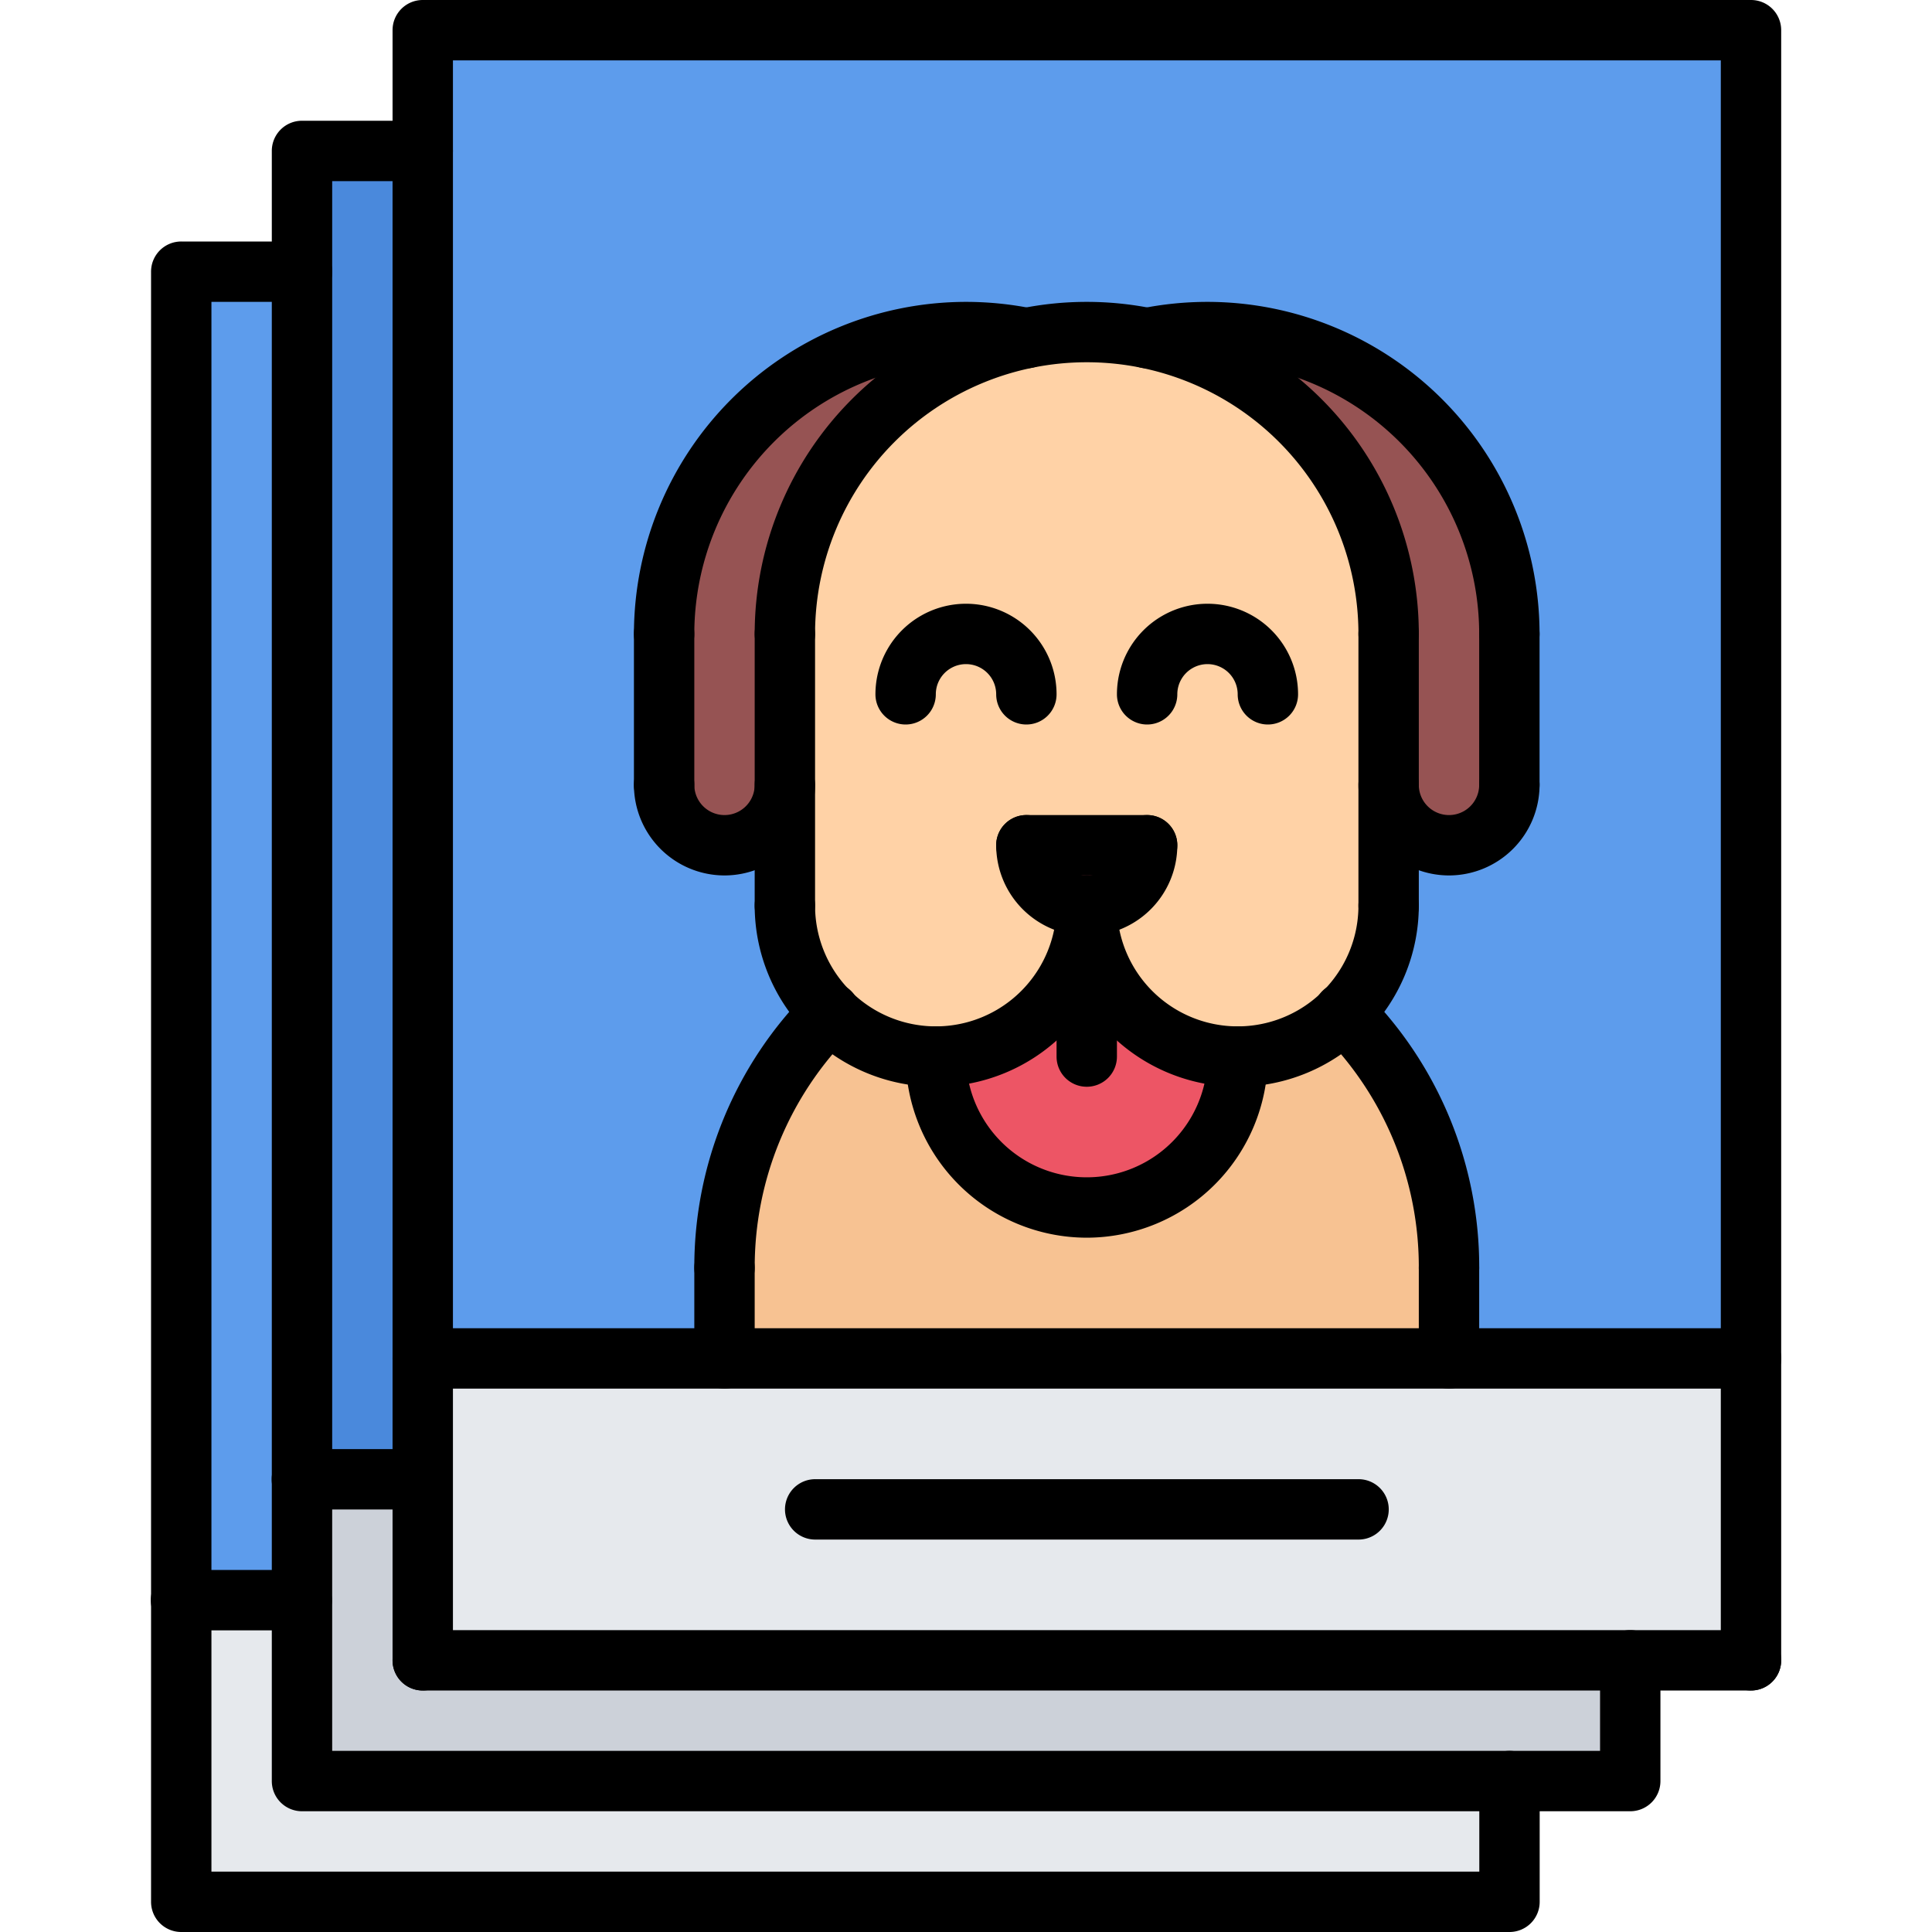 <svg id="icons" height="512" viewBox="0 0 64 64" width="512" xmlns="http://www.w3.org/2000/svg"><path d="m58 45v10h-4-40v-6-4h10 24z" fill="#e6e9ed"/><path d="m48 42v3h-24v-3a11.961 11.961 0 0 1 3.48-8.45 4.983 4.983 0 0 0 3.52 1.45 5 5 0 0 0 10 0 4.983 4.983 0 0 0 3.52-1.45 11.961 11.961 0 0 1 3.48 8.45z" fill="#f7c292"/><path d="m54 55v4h-4-40v-5.99-4.01h4v6z" fill="#ccd1d9"/><path d="m36 30a5.002 5.002 0 0 0 5 5 5 5 0 0 1 -10 0 5.002 5.002 0 0 0 5-5z" fill="#ed5565"/><path d="m50 59v4h-44v-9.99h3.99.01v5.99z" fill="#e6e9ed"/><path d="m58 1v44h-10v-3a11.961 11.961 0 0 0 -3.48-8.45 4.986 4.986 0 0 0 1.48-3.55v-4a2 2 0 0 0 4 0v-5a10 10 0 0 0 -11.99-9.8h-.01a10.1 10.1 0 0 0 -4 0h-.01a10 10 0 0 0 -11.99 9.8v5a2 2 0 0 0 4 0v4a4.986 4.986 0 0 0 1.48 3.55 11.961 11.961 0 0 0 -3.48 8.45v3h-10v-44z" fill="#5d9cec"/><path d="m50 21v5a2 2 0 0 1 -4 0v-5a10.017 10.017 0 0 0 -7.99-9.8 10 10 0 0 1 11.99 9.8z" fill="#965353"/><path d="m10 49v4.01h-.01-3.99v-44.01h4z" fill="#5d9cec"/><path d="m32 11a10.099 10.099 0 0 1 1.99.2 10.017 10.017 0 0 0 -7.99 9.8v5a2 2 0 0 1 -4 0v-5a10.004 10.004 0 0 1 10-10z" fill="#965353"/><path d="m14 45v4h-4v-40-4h4z" fill="#4a89dc"/><path d="m34 28h4a2 2 0 0 1 -4 0z" fill="#ed5565"/><path d="m46 26v4a5 5 0 0 1 -10 0 2.006 2.006 0 0 0 2-2h-4a2.006 2.006 0 0 0 2 2 5 5 0 0 1 -10 0v-9a10.017 10.017 0 0 1 7.99-9.8h.01a10.1 10.1 0 0 1 4 0h.01a10.017 10.017 0 0 1 7.99 9.8z" fill="#ffd2a6"/><path d="m58.004 46h-44a.999.999 0 0 1 -1-1v-44a.999.999 0 0 1 1-1h44a.999.999 0 0 1 1 1v44a.999.999 0 0 1 -1 1zm-43-2h42v-42h-42z"/><path d="m14.004 56a.999.999 0 0 1 -1-1v-10a1 1 0 0 1 2 0v10a.999.999 0 0 1 -1 1z"/><path d="m58.004 56a.999.999 0 0 1 -1-1v-10a1 1 0 0 1 2 0v10a.999.999 0 0 1 -1 1z"/><path d="m58.004 56h-44a1 1 0 0 1 0-2h44a1 1 0 0 1 0 2z"/><path d="m50.004 64h-44a.999.999 0 0 1 -1-1v-54a.999.999 0 0 1 1-1h3.999a1 1 0 0 1 0 2h-2.999v52h42v-3a1 1 0 0 1 2 0v4a.999.999 0 0 1 -1 1z"/><path d="m54.004 60h-44a.999.999 0 0 1 -1-1v-54a.999.999 0 0 1 1-1h3.999a1 1 0 0 1 0 2h-2.999v52h42v-3a1 1 0 0 1 2 0v4a.999.999 0 0 1 -1 1z"/><path d="m45.004 51h-18a1 1 0 0 1 0-2h18a1 1 0 0 1 0 2z"/><path d="m13.998 50.004h-3.998a1 1 0 0 1 0-2h3.998a1 1 0 0 1 0 2z"/><path d="m9.994 54.008h-3.998a1 1 0 0 1 0-2h3.998a1 1 0 1 1 0 2z"/><path d="m46 22a.999.999 0 0 1 -1-1 9 9 0 0 0 -18 0 1 1 0 0 1 -2 0 11 11 0 0 1 22 0 .999.999 0 0 1 -1 1z"/><path d="m48 43a.999.999 0 0 1 -1-1 10.934 10.934 0 0 0 -3.189-7.746 1.0 1 0 1 1 1.42-1.408 12.925 12.925 0 0 1 3.77 9.154.999.999 0 0 1 -1 1z"/><path d="m24 43a.999.999 0 0 1 -1-1 12.925 12.925 0 0 1 3.77-9.154 1.0 1 0 1 1 1.42 1.408 10.934 10.934 0 0 0 -3.189 7.746.999.999 0 0 1 -1 1z"/><path d="m22 22a.999.999 0 0 1 -1-1 11.012 11.012 0 0 1 11-11 11.144 11.144 0 0 1 2.198.22 1 1 0 1 1 -.396 1.961 9.007 9.007 0 0 0 -10.802 8.819.999.999 0 0 1 -1 1z"/><path d="m50 22a.999.999 0 0 1 -1-1 9.007 9.007 0 0 0 -10.802-8.819 1 1 0 1 1 -.396-1.961 11.144 11.144 0 0 1 2.198-.22 11.012 11.012 0 0 1 11 11 .999.999 0 0 1 -1 1z"/><path d="m31 36a6.007 6.007 0 0 1 -6-6 1 1 0 0 1 2 0 4 4 0 0 0 8 0 1 1 0 0 1 2 0 6.007 6.007 0 0 1 -6 6z"/><path d="m41 36a6.007 6.007 0 0 1 -6-6 1 1 0 0 1 2 0 4 4 0 0 0 8 0 1 1 0 0 1 2 0 6.007 6.007 0 0 1 -6 6z"/><path d="m36 41a6.007 6.007 0 0 1 -6-6 1 1 0 0 1 2 0 4 4 0 0 0 8 0 1 1 0 0 1 2 0 6.007 6.007 0 0 1 -6 6z"/><path d="m26 31a.999.999 0 0 1 -1-1v-9a1 1 0 0 1 2 0v9a.999.999 0 0 1 -1 1z"/><path d="m46 31a.999.999 0 0 1 -1-1v-9a1 1 0 0 1 2 0v9a.999.999 0 0 1 -1 1z"/><path d="m36 36a.999.999 0 0 1 -1-1v-5a1 1 0 0 1 2 0v5a.999.999 0 0 1 -1 1z"/><path d="m24 29a3.003 3.003 0 0 1 -3-3 1 1 0 0 1 2 0 1 1 0 0 0 2 0 1 1 0 0 1 2 0 3.003 3.003 0 0 1 -3 3z"/><path d="m48 29a3.003 3.003 0 0 1 -3-3 1 1 0 0 1 2 0 1 1 0 0 0 2 0 1 1 0 0 1 2 0 3.003 3.003 0 0 1 -3 3z"/><path d="m50 27a.999.999 0 0 1 -1-1v-5a1 1 0 0 1 2 0v5a.999.999 0 0 1 -1 1z"/><path d="m22 27a.999.999 0 0 1 -1-1v-5a1 1 0 0 1 2 0v5a.999.999 0 0 1 -1 1z"/><path d="m36 31a3.003 3.003 0 0 1 -3-3 1 1 0 0 1 2 0 1 1 0 0 0 2 0 1 1 0 0 1 2 0 3.003 3.003 0 0 1 -3 3z"/><path d="m34 24a.999.999 0 0 1 -1-1 1 1 0 0 0 -2 0 1 1 0 0 1 -2 0 3 3 0 0 1 6 0 .999.999 0 0 1 -1 1z"/><path d="m42 24a.999.999 0 0 1 -1-1 1 1 0 0 0 -2 0 1 1 0 0 1 -2 0 3 3 0 0 1 6 0 .999.999 0 0 1 -1 1z"/><path d="m38 29h-4a1 1 0 0 1 0-2h4a1 1 0 0 1 0 2z"/><path d="m24 46a.999.999 0 0 1 -1-1v-3a1 1 0 0 1 2 0v3a.999.999 0 0 1 -1 1z"/><path d="m48 46a.999.999 0 0 1 -1-1v-3a1 1 0 0 1 2 0v3a.999.999 0 0 1 -1 1z"/></svg>